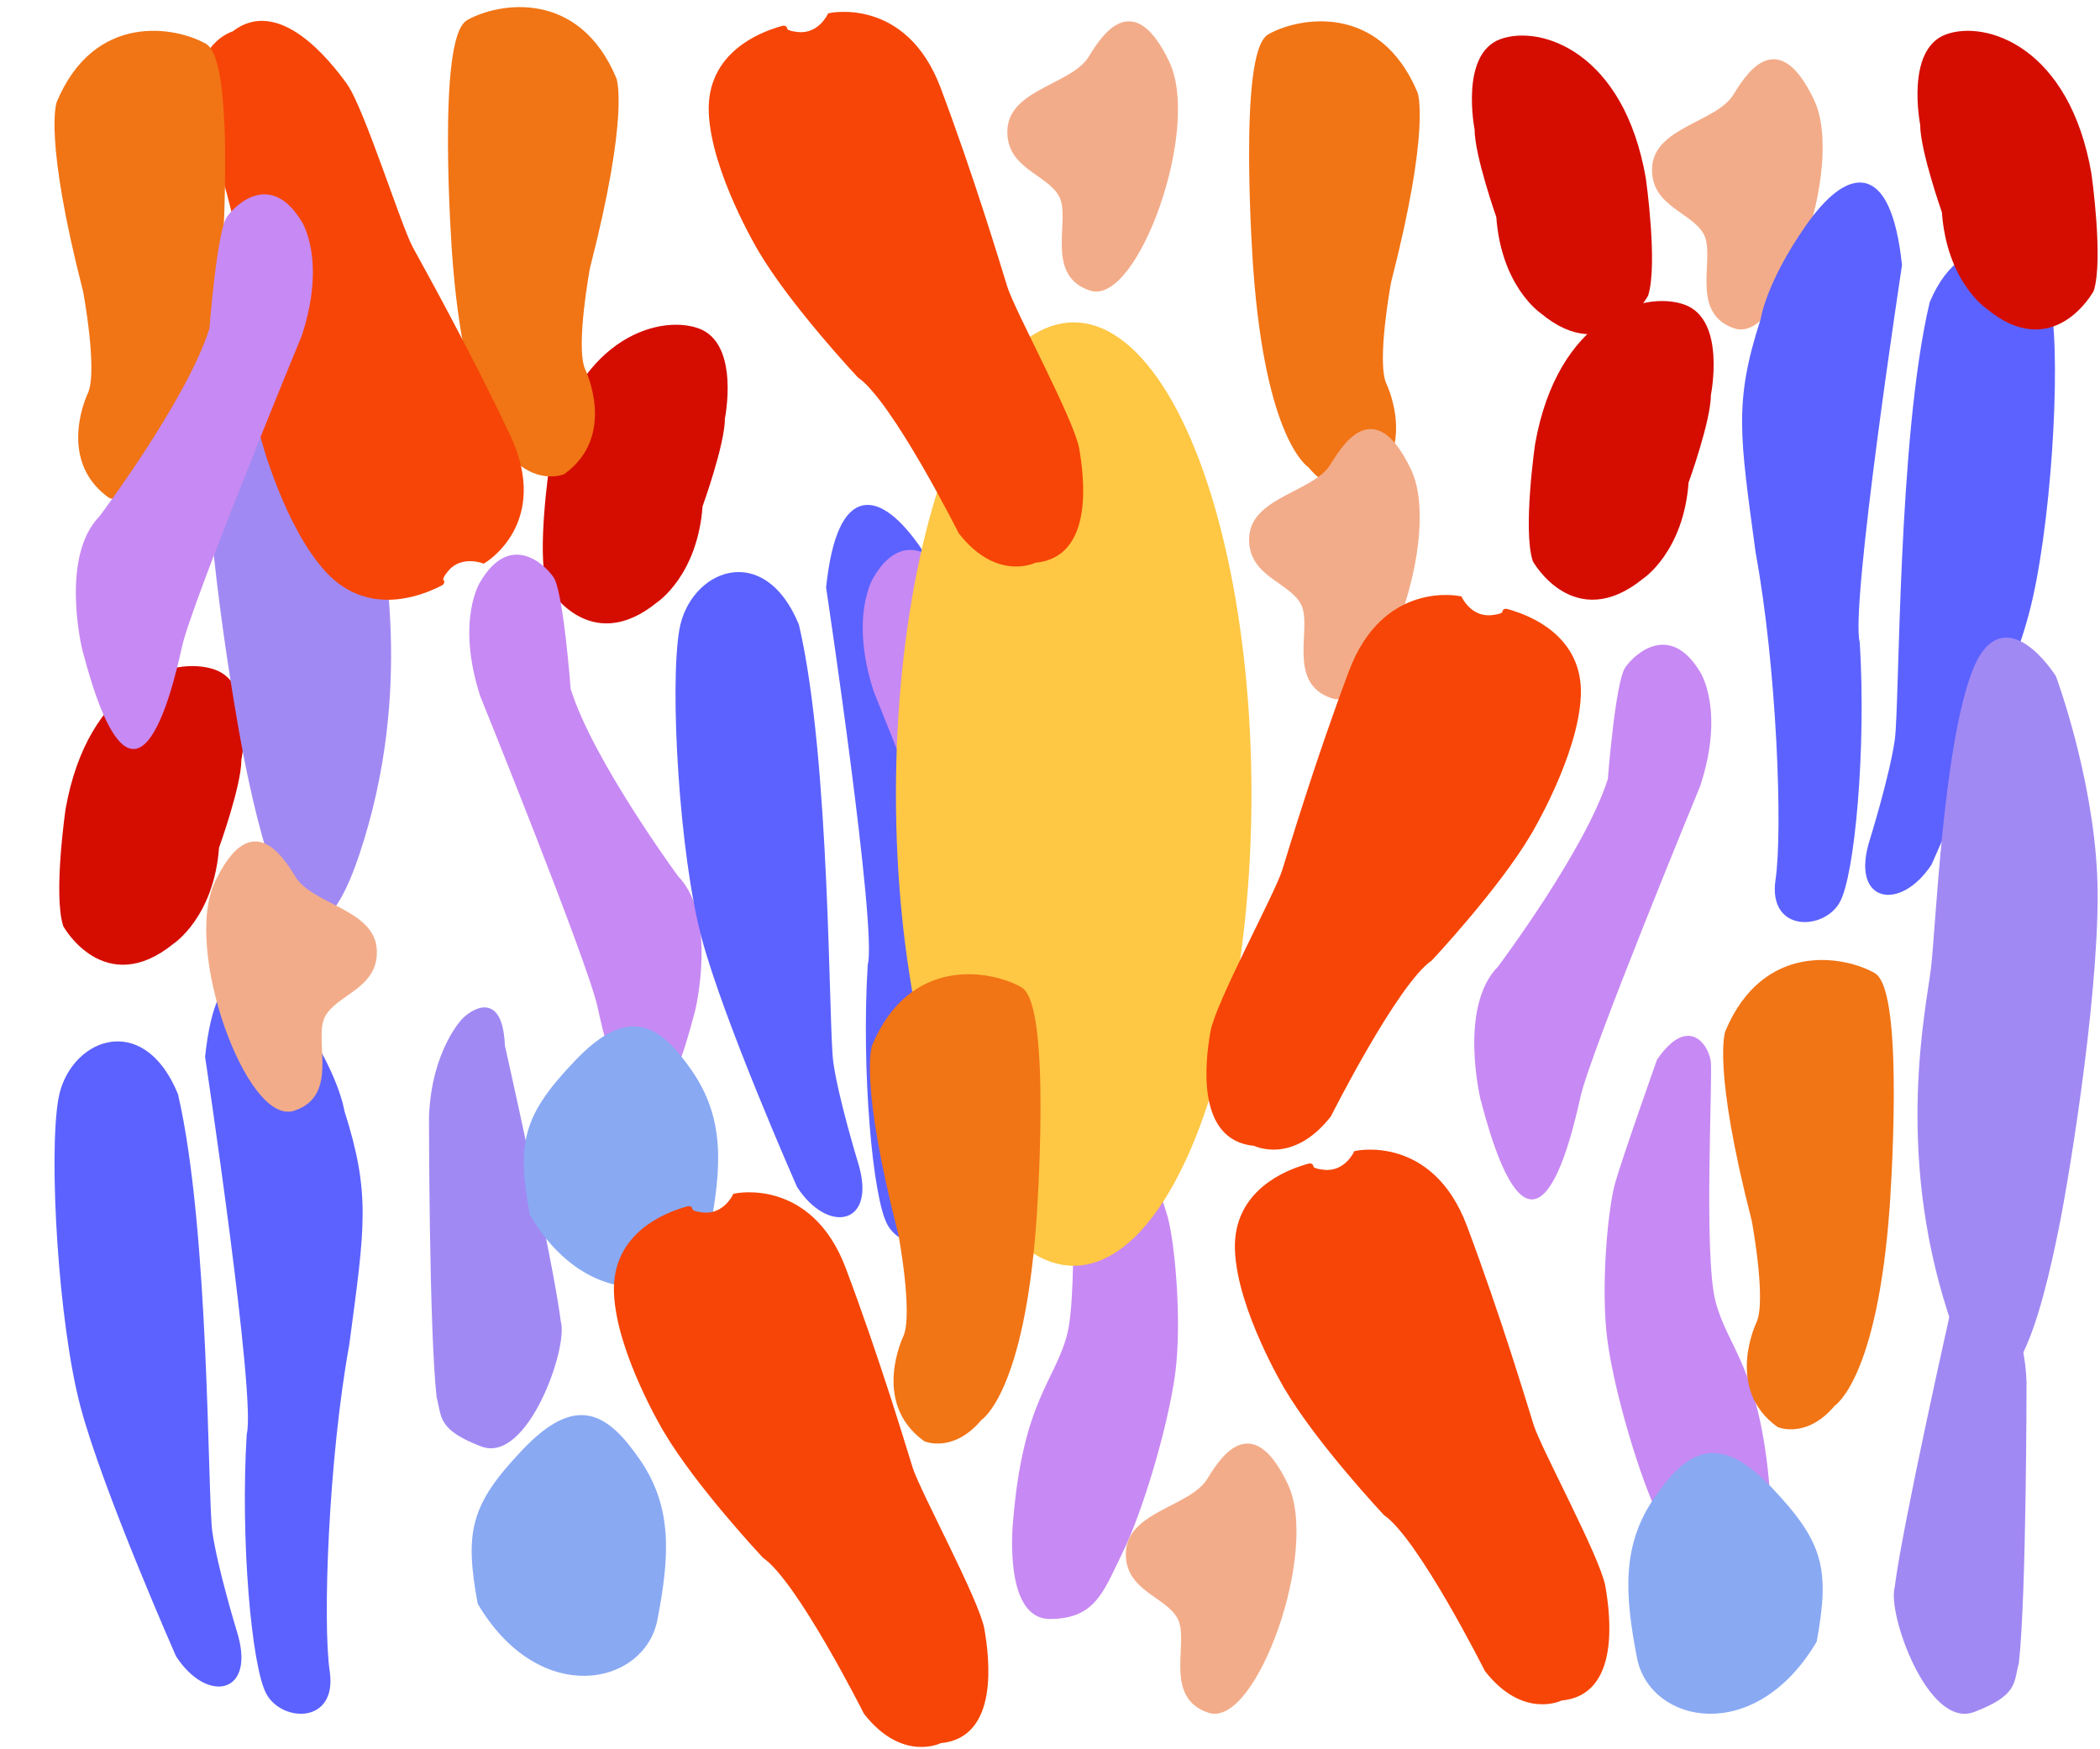 <svg width="443" height="369" viewBox="0 0 443 369" fill="none" xmlns="http://www.w3.org/2000/svg">
<path d="M43.77 222.909C46.112 200.785 54.609 202.874 62.868 214.895C71.126 226.916 72.159 234.43 72.159 234.43C77.728 251.901 76.487 258.694 73.191 283.517C68.82 307.561 67.514 342.121 69.062 352.64C70.61 363.159 59.771 362.658 56.674 357.148C53.577 351.638 51.18 324.785 52.545 302.551C54.609 295.037 43.77 222.909 43.77 222.909Z" fill="#5C62FF"/>
<path d="M12.8 231.925C14.865 219.904 29.834 213.392 37.06 230.923C43.715 259.481 43.254 315.574 44.286 323.087C45.318 330.601 49.448 344.125 49.448 344.125C53.577 357.148 43.77 358.651 37.576 349.134C37.576 349.134 22.091 314.071 17.446 296.54C12.8 279.009 10.736 243.947 12.8 231.925Z" fill="#5C62FF"/>
<path d="M43.77 222.909C46.112 200.785 54.609 202.874 62.868 214.895C71.126 226.916 72.159 234.43 72.159 234.43C77.728 251.901 76.487 258.694 73.191 283.517C68.82 307.561 67.514 342.121 69.062 352.64C70.61 363.159 59.771 362.658 56.674 357.148C53.577 351.638 51.18 324.785 52.545 302.551C54.609 295.037 43.77 222.909 43.77 222.909Z" stroke="#5C62FF"/>
<path d="M12.8 231.925C14.865 219.904 29.834 213.392 37.06 230.923C43.715 259.481 43.254 315.574 44.286 323.087C45.318 330.601 49.448 344.125 49.448 344.125C53.577 357.148 43.77 358.651 37.576 349.134C37.576 349.134 22.091 314.071 17.446 296.54C12.8 279.009 10.736 243.947 12.8 231.925Z" stroke="#5C62FF"/>
<path d="M116.334 98.7C121.041 72.232 138.824 66.739 147.193 69.735C155.562 72.732 152.424 88.213 152.424 88.213C152.424 93.706 147.716 106.691 147.716 106.691C146.67 121.173 138.302 126.667 138.302 126.667C124.18 138.153 115.811 123.171 115.811 123.171C113.719 116.679 116.334 98.7 116.334 98.7Z" fill="#D50D00" stroke="#D50D00"/>
<path d="M14.334 170.7C19.041 144.232 36.824 138.739 45.193 141.735C53.562 144.732 50.423 160.213 50.423 160.213C50.423 165.706 45.716 178.691 45.716 178.691C44.67 193.173 36.302 198.667 36.302 198.667C22.18 210.153 13.811 195.171 13.811 195.171C11.719 188.679 14.334 170.7 14.334 170.7Z" fill="#D50D00" stroke="#D50D00"/>
<path d="M129.569 16.698C121.759 -1.954 105.083 1.142 98.831 4.655C92.579 8.167 95.861 53.434 95.861 53.434C98.464 89.757 107.316 95.156 107.316 95.156C113.043 102.028 118.77 99.574 118.77 99.574C129.705 91.72 122.936 77.977 122.936 77.977C120.853 73.068 123.977 56.38 123.977 56.38C132.308 23.984 129.569 16.698 129.569 16.698Z" fill="#F17415" stroke="#F17415"/>
<path d="M298.569 19.698C290.759 1.046 274.083 4.142 267.831 7.655C261.579 11.167 264.861 56.434 264.861 56.434C267.464 92.757 276.316 98.156 276.316 98.156C282.043 105.028 287.77 102.574 287.77 102.574C298.705 94.72 291.936 80.977 291.936 80.977C289.853 76.068 292.977 59.38 292.977 59.38C301.308 26.984 298.569 19.698 298.569 19.698Z" fill="#F17415" stroke="#F17415"/>
<path d="M101.293 122.766C107.485 112.246 114.708 118.758 116.772 121.764C118.836 124.769 120.384 145.308 120.384 145.308C125.028 160.336 143.087 184.881 143.087 184.881C151.342 193.397 146.698 212.934 146.698 212.934C135.863 255.513 128.124 221.95 126.06 212.433C123.996 202.915 101.293 146.81 101.293 146.81C96.133 130.78 101.293 122.766 101.293 122.766Z" fill="#C789F3"/>
<path d="M174.77 123.909C177.112 101.785 185.61 103.874 193.868 115.895C202.126 127.916 203.159 135.43 203.159 135.43C208.728 152.901 207.487 159.694 204.191 184.517C199.82 208.561 198.514 243.121 200.062 253.64C201.61 264.159 190.771 263.658 187.674 258.148C184.577 252.638 182.18 225.785 183.545 203.551C185.609 196.037 174.77 123.909 174.77 123.909Z" fill="#5C62FF"/>
<path d="M143.8 132.925C145.865 120.904 160.834 114.392 168.06 131.923C174.715 160.481 174.254 216.574 175.286 224.087C176.318 231.601 180.448 245.125 180.448 245.125C184.577 258.148 174.77 259.651 168.576 250.134C168.576 250.134 153.091 215.071 148.446 197.54C143.8 180.009 141.736 144.947 143.8 132.925Z" fill="#5C62FF"/>
<path d="M174.77 123.909C177.112 101.785 185.61 103.874 193.868 115.895C202.126 127.916 203.159 135.43 203.159 135.43C208.728 152.901 207.487 159.694 204.191 184.517C199.82 208.561 198.514 243.121 200.062 253.64C201.61 264.159 190.771 263.658 187.674 258.148C184.577 252.638 182.18 225.785 183.545 203.551C185.609 196.037 174.77 123.909 174.77 123.909Z" stroke="#5C62FF"/>
<path d="M143.8 132.925C145.865 120.904 160.834 114.392 168.06 131.923C174.715 160.481 174.254 216.574 175.286 224.087C176.318 231.601 180.448 245.125 180.448 245.125C184.577 258.148 174.77 259.651 168.576 250.134C168.576 250.134 153.091 215.071 148.446 197.54C143.8 180.009 141.736 144.947 143.8 132.925Z" stroke="#5C62FF"/>
<path d="M184.293 121.766C190.485 111.246 197.708 117.758 199.772 120.764C201.836 123.769 203.384 144.308 203.384 144.308C208.028 159.336 226.087 183.881 226.087 183.881C234.342 192.397 229.698 211.934 229.698 211.934C218.863 254.513 211.124 220.95 209.06 211.433C206.996 201.915 184.293 145.81 184.293 145.81C179.134 129.78 184.293 121.766 184.293 121.766Z" fill="#C789F3"/>
<path d="M225.595 281.631C228.186 271.653 226.113 233.736 226.631 230.743C227.149 227.75 230.776 221.763 236.994 230.743C236.994 230.743 244.247 251.198 245.802 256.686C247.356 262.174 248.911 279.136 247.356 290.112C245.802 301.088 240.621 318.549 236.476 327.031C232.331 335.512 230.776 341 221.45 341C212.124 341 214.196 321.044 214.196 321.044C216.269 295.6 223.004 291.609 225.595 281.631Z" fill="#C789F3" stroke="#C789F3"/>
<path d="M106.011 220.611C105.474 207.681 97.969 215.141 97.969 215.141C97.969 215.141 91.536 221.606 91 235.53C91 235.53 91 280.287 92.608 294.709C93.727 298.714 92.608 301.174 101.722 304.655C110.835 308.136 119.413 284.266 117.805 278.795C116.196 265.865 106.011 220.611 106.011 220.611Z" fill="#A189F3" stroke="#A189F3"/>
<path d="M70.212 44.857C63.948 28.866 52.985 45.856 52.985 45.856C52.985 45.856 45.154 66.344 44.11 87.332C43.066 108.32 49.748 149.296 52.463 162.288C55.595 177.279 64.013 214.169 75.433 179.778C86.853 145.386 80.131 115.815 79.087 107.32C78.043 98.825 76.477 60.847 70.212 44.857Z" fill="#A189F3" stroke="#A189F3"/>
<path d="M145.547 226.142C138.722 216.267 132.535 212.665 121.605 224.145C110.676 235.625 109.533 241.126 112.237 256.09C125.023 277.705 146.588 273.061 149.19 259.584C151.792 246.107 152.371 236.016 145.547 226.142Z" fill="#89A9F3" stroke="#89A9F3"/>
<path d="M134.547 308.142C127.722 298.267 121.535 294.665 110.605 306.145C99.676 317.625 98.534 323.126 101.237 338.09C114.023 359.705 135.588 355.061 138.19 341.584C140.792 328.107 141.371 318.016 134.547 308.142Z" fill="#89A9F3" stroke="#89A9F3"/>
<ellipse cx="226.5" cy="167.5" rx="37.5" ry="99.5" fill="#FEC744"/>
<path d="M61.88 185.182C58.253 179.164 52.553 172.143 45.818 186.185C39.083 200.226 52.553 236.834 61.88 233.825C71.206 230.816 65.507 219.282 68.097 214.267C70.688 209.253 79.496 208.25 78.978 200.226C78.46 192.202 65.507 191.199 61.88 185.182Z" fill="#F3AC89" stroke="#F3AC89"/>
<path d="M230.12 12.182C233.747 6.164 239.446 -0.857 246.182 13.185C252.917 27.226 239.446 63.834 230.12 60.825C220.794 57.816 226.493 46.282 223.903 41.267C221.312 36.253 212.504 35.25 213.022 27.226C213.54 19.202 226.493 18.199 230.12 12.182Z" fill="#F3AC89" stroke="#F3AC89"/>
<path d="M94.247 120.023C91.26 123.524 94.955 122.153 91.996 123.533C89.036 124.912 77.943 129.732 69.234 120.437C60.526 111.142 55.611 92.698 55.611 92.698C52.096 79.928 51.248 59.764 51.248 59.764C52.826 51.297 42.535 21.829 42.535 21.829C40.853 9.434 49.342 7.059 49.342 7.059C58.628 -0.258 69.126 12.948 72.74 17.94C76.354 22.933 84.13 47.774 86.645 52.4C89.161 57.026 98.396 73.512 107.107 91.887C115.818 110.262 101.991 118.346 101.991 118.346C101.991 118.346 97.233 116.522 94.247 120.023Z" fill="#F64506" stroke="#F64506"/>
<path d="M279.263 247.252C274.571 246.752 278.22 245.253 275.092 246.252C271.965 247.252 260.496 251.251 261.017 263.746C261.539 276.241 271.443 292.735 271.443 292.735C278.22 304.231 292.295 319.225 292.295 319.225C299.593 324.223 313.668 352.212 313.668 352.212C321.488 362.209 329.307 358.21 329.307 358.21C341.297 357.211 339.212 340.717 338.169 334.719C337.127 328.721 324.615 305.73 323.052 300.732C321.488 295.734 316.108 277.741 308.977 258.748C301.845 239.755 286.04 243.254 286.04 243.254C286.04 243.254 283.954 247.752 279.263 247.252Z" fill="#F64506" stroke="#F64506"/>
<path d="M148.263 256.252C143.571 255.752 147.22 254.253 144.092 255.252C140.965 256.252 129.496 260.251 130.017 272.746C130.539 285.241 140.443 301.735 140.443 301.735C147.22 313.231 161.295 328.225 161.295 328.225C168.593 333.223 182.668 361.212 182.668 361.212C190.488 371.209 198.307 367.21 198.307 367.21C210.297 366.211 208.212 349.717 207.169 343.719C206.127 337.721 193.615 314.73 192.052 309.732C190.488 304.734 185.108 286.741 177.977 267.748C170.845 248.755 155.04 252.254 155.04 252.254C155.04 252.254 152.954 256.752 148.263 256.252Z" fill="#F64506" stroke="#F64506"/>
<path d="M255.12 312.182C258.747 306.164 264.446 299.143 271.182 313.185C277.917 327.226 264.446 363.834 255.12 360.825C245.794 357.816 251.493 346.282 248.903 341.267C246.312 336.253 237.504 335.25 238.022 327.226C238.54 319.202 251.493 318.199 255.12 312.182Z" fill="#F3AC89" stroke="#F3AC89"/>
<path d="M168.263 7.252C163.571 6.752 167.22 5.253 164.092 6.252C160.965 7.252 149.496 11.251 150.017 23.746C150.539 36.241 160.443 52.735 160.443 52.735C167.22 64.231 181.295 79.225 181.295 79.225C188.593 84.223 202.668 112.212 202.668 112.212C210.488 122.209 218.307 118.21 218.307 118.21C230.297 117.211 228.212 100.717 227.169 94.719C226.127 88.721 213.615 65.73 212.052 60.732C210.488 55.734 205.108 37.74 197.977 18.748C190.845 -0.245 175.04 3.254 175.04 3.254C175.04 3.254 172.954 7.752 168.263 7.252Z" fill="#F64506" stroke="#F64506"/>
<path d="M184.431 220.698C192.241 202.046 208.917 205.142 215.169 208.655C221.421 212.167 218.139 257.434 218.139 257.434C215.536 293.757 206.684 299.156 206.684 299.156C200.957 306.028 195.23 303.574 195.23 303.574C184.295 295.72 191.064 281.977 191.064 281.977C193.147 277.068 190.023 260.38 190.023 260.38C181.692 227.984 184.431 220.698 184.431 220.698Z" fill="#F17415" stroke="#F17415"/>
<path d="M12.431 21.698C20.241 3.046 36.917 6.142 43.169 9.655C49.421 13.167 46.139 58.434 46.139 58.434C43.536 94.757 34.684 100.156 34.684 100.156C28.957 107.028 23.23 104.574 23.23 104.574C12.295 96.72 19.064 82.977 19.064 82.977C21.147 78.068 18.023 61.38 18.023 61.38C9.692 28.984 12.431 21.698 12.431 21.698Z" fill="#F17415" stroke="#F17415"/>
<path d="M324.334 93.7C329.041 67.232 346.824 61.739 355.193 64.735C363.562 67.732 360.424 83.213 360.424 83.213C360.424 88.706 355.716 101.691 355.716 101.691C354.67 116.173 346.302 121.667 346.302 121.667C332.18 133.153 323.811 118.171 323.811 118.171C321.719 111.679 324.334 93.7 324.334 93.7Z" fill="#D50D00" stroke="#D50D00"/>
<path d="M366.12 20.182C369.747 14.164 375.446 7.143 382.182 21.185C388.917 35.226 375.446 71.834 366.12 68.825C356.794 65.816 362.493 54.282 359.903 49.267C357.312 44.253 348.504 43.25 349.022 35.226C349.54 27.202 362.493 26.199 366.12 20.182Z" fill="#F3AC89" stroke="#F3AC89"/>
<path d="M281.12 98.182C284.747 92.164 290.446 85.143 297.182 99.185C303.917 113.226 290.446 149.834 281.12 146.825C271.794 143.816 277.493 132.282 274.903 127.267C272.312 122.253 263.504 121.25 264.022 113.226C264.54 105.202 277.493 104.199 281.12 98.182Z" fill="#F3AC89" stroke="#F3AC89"/>
<path d="M314.737 130.252C319.429 129.752 315.78 128.253 318.908 129.252C322.035 130.252 333.504 134.251 332.983 146.746C332.461 159.241 322.557 175.735 322.557 175.735C315.78 187.231 301.705 202.225 301.705 202.225C294.407 207.223 280.332 235.212 280.332 235.212C272.512 245.209 264.693 241.21 264.693 241.21C252.703 240.211 254.788 223.717 255.831 217.719C256.873 211.721 269.385 188.73 270.948 183.732C272.512 178.734 277.892 160.741 285.023 141.748C292.155 122.755 307.96 126.254 307.96 126.254C307.96 126.254 310.046 130.752 314.737 130.252Z" fill="#F64506" stroke="#F64506"/>
<path d="M358.66 141.766C352.342 131.246 344.971 137.758 342.865 140.764C340.759 143.769 339.18 164.308 339.18 164.308C334.441 179.336 316.014 203.881 316.014 203.881C307.59 212.397 312.328 231.934 312.328 231.934C323.385 274.513 331.282 240.95 333.388 231.433C335.494 221.915 358.66 165.81 358.66 165.81C363.925 149.78 358.66 141.766 358.66 141.766Z" fill="#C789F3"/>
<path d="M63.66 46.766C57.342 36.246 49.971 42.758 47.865 45.764C45.759 48.769 44.179 69.308 44.179 69.308C39.441 84.336 21.014 108.881 21.014 108.881C12.59 117.397 17.328 136.934 17.328 136.934C28.385 179.513 36.282 145.95 38.388 136.433C40.494 126.915 63.66 70.81 63.66 70.81C68.925 54.781 63.66 46.766 63.66 46.766Z" fill="#C789F3"/>
<path d="M361.405 274.631C358.814 264.653 360.887 226.736 360.369 223.743C359.851 220.75 356.224 214.763 350.006 223.743C350.006 223.743 342.753 244.198 341.198 249.686C339.644 255.174 338.089 272.136 339.644 283.112C341.198 294.088 346.379 311.549 350.524 320.031C354.669 328.512 356.224 334 365.55 334C374.876 334 372.804 314.044 372.804 314.044C370.731 288.6 363.996 284.609 361.405 274.631Z" fill="#C789F3" stroke="#C789F3"/>
<path d="M349.453 316.142C356.278 306.267 362.465 302.665 373.395 314.145C384.324 325.625 385.467 331.126 382.763 346.09C369.977 367.705 348.412 363.061 345.81 349.584C343.208 336.107 342.629 326.016 349.453 316.142Z" fill="#89A9F3" stroke="#89A9F3"/>
<path d="M364.431 217.698C372.241 199.046 388.917 202.142 395.169 205.655C401.421 209.167 398.139 254.434 398.139 254.434C395.536 290.757 386.684 296.156 386.684 296.156C380.957 303.028 375.23 300.574 375.23 300.574C364.295 292.72 371.064 278.977 371.064 278.977C373.147 274.068 370.023 257.38 370.023 257.38C361.692 224.984 364.431 217.698 364.431 217.698Z" fill="#F17415" stroke="#F17415"/>
<path d="M400.733 55.909C398.355 33.785 389.725 35.874 381.337 47.895C372.95 59.916 371.901 67.43 371.901 67.43C366.245 84.901 367.505 91.694 370.853 116.517C375.292 140.561 376.619 175.121 375.047 185.64C373.474 196.159 384.483 195.658 387.628 190.148C390.773 184.638 393.208 157.785 391.822 135.551C389.725 128.037 400.733 55.909 400.733 55.909Z" fill="#5C62FF"/>
<path d="M432.187 64.925C430.09 52.904 414.888 46.392 407.549 63.923C400.79 92.481 401.258 148.574 400.21 156.087C399.161 163.601 394.967 177.125 394.967 177.125C390.774 190.148 400.734 191.651 407.024 182.134C407.024 182.134 422.751 147.071 427.469 129.54C432.187 112.009 434.284 76.947 432.187 64.925Z" fill="#5C62FF"/>
<path d="M400.733 55.909C398.355 33.785 389.725 35.874 381.337 47.895C372.95 59.916 371.901 67.43 371.901 67.43C366.245 84.901 367.505 91.694 370.853 116.517C375.292 140.561 376.619 175.121 375.047 185.64C373.474 196.159 384.483 195.658 387.628 190.148C390.773 184.638 393.208 157.785 391.822 135.551C389.725 128.037 400.733 55.909 400.733 55.909Z" stroke="#5C62FF"/>
<path d="M432.187 64.925C430.09 52.904 414.888 46.392 407.549 63.923C400.79 92.481 401.258 148.574 400.21 156.087C399.161 163.601 394.967 177.125 394.967 177.125C390.774 190.148 400.734 191.651 407.024 182.134C407.024 182.134 422.751 147.071 427.469 129.54C432.187 112.009 434.284 76.947 432.187 64.925Z" stroke="#5C62FF"/>
<path d="M440.701 36.7C436.118 10.232 418.803 4.739 410.654 7.735C402.505 10.732 405.561 26.213 405.561 26.213C405.561 31.706 410.145 44.691 410.145 44.691C411.163 59.173 419.312 64.667 419.312 64.667C433.062 76.153 441.21 61.171 441.21 61.171C443.247 54.679 440.701 36.7 440.701 36.7Z" fill="#D50D00" stroke="#D50D00"/>
<path d="M346.701 37.7C342.118 11.232 324.803 5.739 316.654 8.735C308.505 11.732 311.561 27.213 311.561 27.213C311.561 32.706 316.145 45.691 316.145 45.691C317.163 60.173 325.312 65.667 325.312 65.667C339.062 77.153 347.21 62.171 347.21 62.171C349.247 55.679 346.701 37.7 346.701 37.7Z" fill="#D50D00" stroke="#D50D00"/>
<path d="M411.989 276.611C412.526 263.681 420.031 271.141 420.031 271.141C420.031 271.141 426.464 277.606 427 291.53C427 291.53 427 336.287 425.392 350.709C424.273 354.714 425.392 357.174 416.278 360.655C407.165 364.136 398.587 340.266 400.195 334.795C401.804 321.865 411.989 276.611 411.989 276.611Z" fill="#A189F3" stroke="#A189F3"/>
<path d="M416.477 141.857C422.577 125.866 433.252 142.856 433.252 142.856C433.252 142.856 440.877 163.344 441.893 184.332C442.91 205.32 436.403 246.296 433.76 259.288C430.71 274.279 422.513 311.169 411.394 276.778C400.275 242.386 406.819 212.815 407.836 204.32C408.853 195.825 410.378 157.847 416.477 141.857Z" fill="#A189F3" stroke="#A189F3"/>
</svg>
